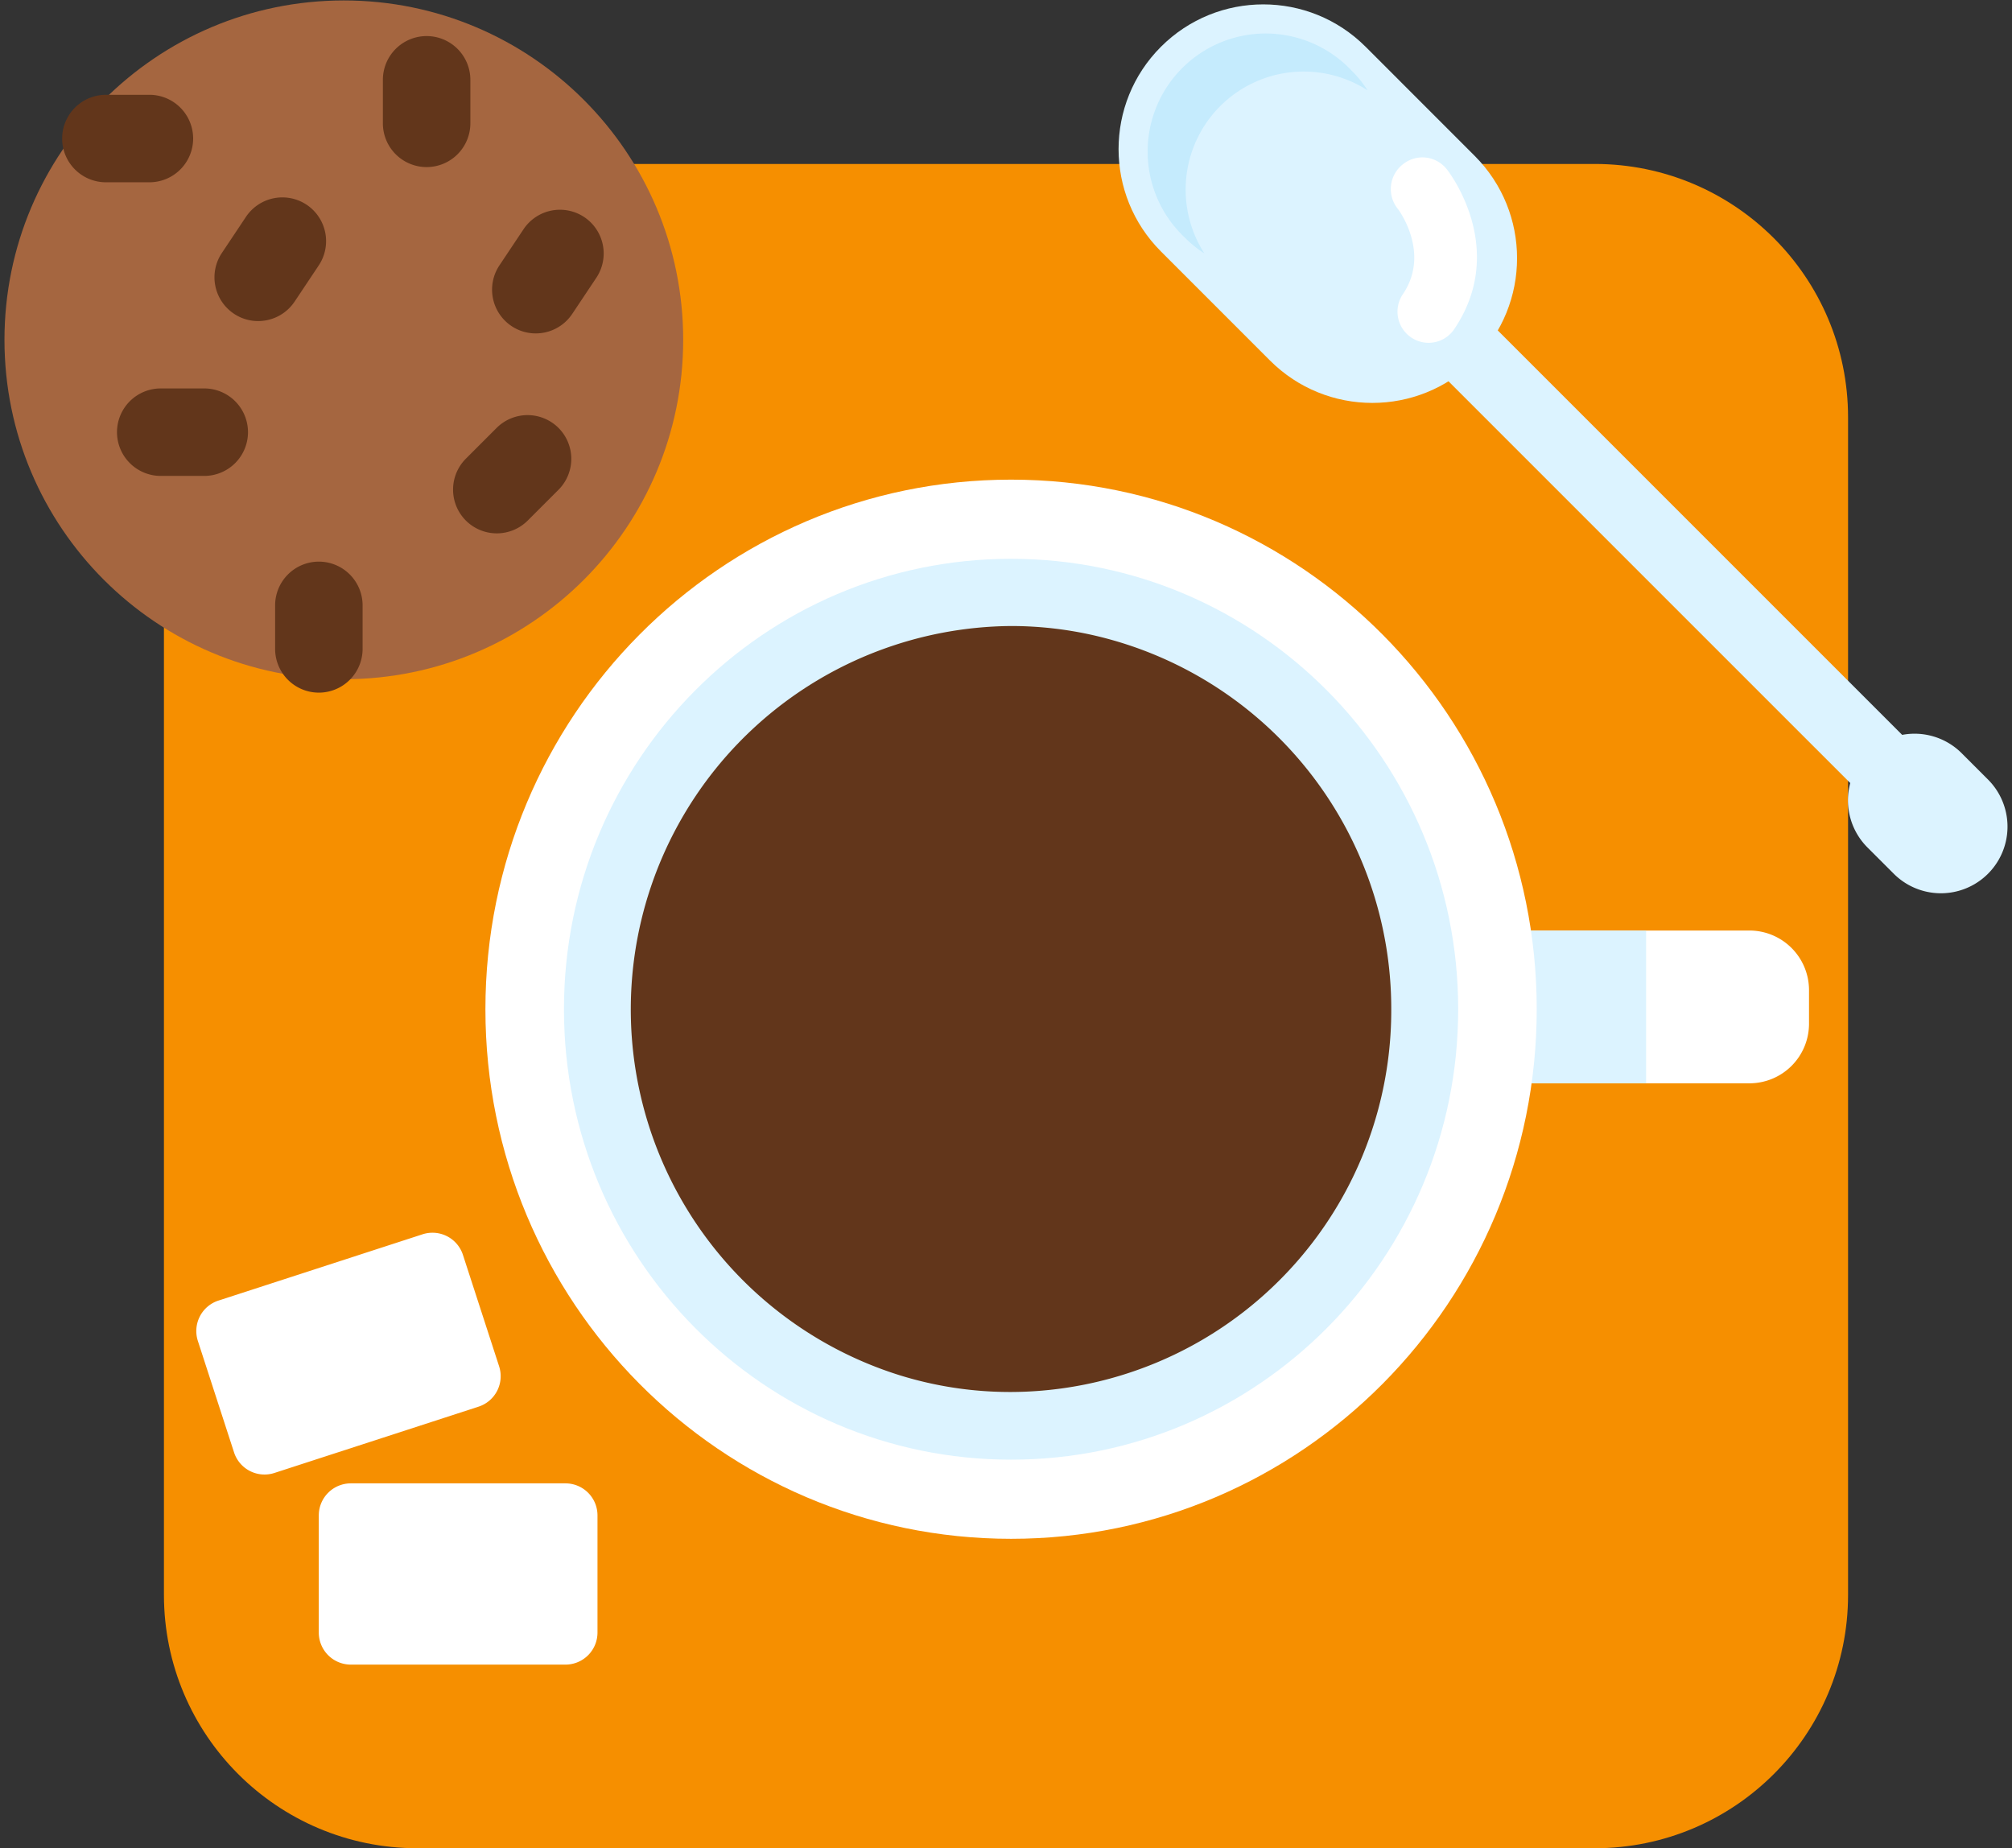 <svg viewBox="0 0 135 124" fill="none" xmlns="http://www.w3.org/2000/svg"><rect x="0" y="0" width="135" height="124" fill="#333333" stroke="none"/><g clip-path="url(#clip0)"><path d="M107 11H28c-9.389 0-17 7.611-17 17v79c0 9.389 7.611 17 17 17h79c9.389 0 17-7.611 17-17V28c0-9.389-7.611-17-17-17z" fill="#F68F00"/><path d="M93.35 67.7a25.6 25.6 0 0 1-25.51 25.69 25 25 0 0 1-7.43-1.11A25.72 25.72 0 0 1 67.84 42a25 25 0 0 1 5.57.63A25.71 25.71 0 0 1 93.35 67.7z" fill="#62361B"/><path d="M121.38 66.43v2.25a3.997 3.997 0 0 1-4 4H99.52V62.43h17.87a4 4 0 0 1 3.99 4z" fill="#fff"/><path d="M110.45 62.43H99.52v10.25h10.93V62.43z" fill="#DCF3FF"/><path d="M67.84 103.24c19.479 0 35.27-15.907 35.27-35.53 0-19.622-15.791-35.53-35.27-35.53-19.48 0-35.27 15.907-35.27 35.53s15.79 35.53 35.27 35.53z" fill="#fff"/><path d="M67.84 97.93c16.569 0 30-13.53 30-30.22 0-16.69-13.431-30.22-30-30.22-16.569 0-30 13.53-30 30.22 0 16.69 13.431 30.22 30 30.22z" fill="#DCF3FF"/><path d="M93.35 67.7a25.6 25.6 0 0 1-25.51 25.69 25 25 0 0 1-7.43-1.11A25.72 25.72 0 0 1 67.84 42a25 25 0 0 1 5.57.63A25.71 25.71 0 0 1 93.35 67.7z" fill="#62361B"/><path d="M23.07 45.57c12.576 0 22.77-10.195 22.77-22.77C45.84 10.224 35.646.03 23.07.03 10.495.03.3 10.224.3 22.8c0 12.575 10.194 22.77 22.77 22.77z" fill="#A56640"/><path d="M33.32 28.712l-2.058 2.058a2.938 2.938 0 0 0-.003 4.155 2.937 2.937 0 0 0 4.154-.004l2.058-2.058a2.938 2.938 0 0 0 .003-4.154 2.938 2.938 0 0 0-4.154.003zM13.7 26.06h-2.91a2.937 2.937 0 0 0-2.94 2.935 2.938 2.938 0 0 0 2.94 2.935h2.91a2.938 2.938 0 0 0 2.94-2.935 2.937 2.937 0 0 0-2.94-2.935zM10.02 6.36H7.11a2.938 2.938 0 0 0-2.94 2.935 2.938 2.938 0 0 0 2.94 2.935h2.91a2.937 2.937 0 0 0 2.94-2.935 2.937 2.937 0 0 0-2.94-2.935zM25.69 5.36v2.91a2.938 2.938 0 0 0 2.935 2.94 2.938 2.938 0 0 0 2.935-2.94V5.36a2.937 2.937 0 0 0-2.935-2.94 2.938 2.938 0 0 0-2.935 2.94zM18.46 40.62v2.91a2.937 2.937 0 0 0 2.935 2.94 2.938 2.938 0 0 0 2.935-2.94v-2.91a2.938 2.938 0 0 0-2.935-2.94 2.937 2.937 0 0 0-2.935 2.94zM19.77 20.231l1.614-2.42a2.937 2.937 0 0 0-.81-4.075 2.937 2.937 0 0 0-4.073.817l-1.615 2.42a2.938 2.938 0 0 0 .81 4.075c1.348.9 3.172.534 4.073-.817zM38.395 21.06l1.615-2.421a2.937 2.937 0 0 0-.81-4.075 2.938 2.938 0 0 0-4.073.817l-1.615 2.42a2.938 2.938 0 0 0 .81 4.075c1.348.9 3.172.534 4.073-.817z" fill="#62361B"/><path d="M91.629 3.138c-3.792-3.792-9.94-3.792-13.732 0s-3.792 9.94 0 13.732l7.318 7.319c3.792 3.791 9.94 3.791 13.732 0 3.792-3.793 3.792-9.94 0-13.732l-7.318-7.32z" fill="#DCF3FF"/><path d="M92.633 14.305l-3.359 3.359 35.101 35.1 3.359-3.358-35.101-35.101z" fill="#DCF3FF"/><path d="M131.625 50.535a4.47 4.47 0 0 0-6.322 6.322l1.775 1.774a4.47 4.47 0 0 0 6.322-6.321l-1.775-1.775z" fill="#DCF3FF"/><path d="M90.7 4.75c.403.395.758.834 1.06 1.31A7.92 7.92 0 0 0 80.81 17a7.608 7.608 0 0 1-1.31-1.06A7.92 7.92 0 1 1 90.7 4.75z" fill="#C5EBFD"/><path d="M95.86 23a2.09 2.09 0 0 1-1.74-3.25C96 17 93.87 14.1 93.78 14a2.109 2.109 0 0 1 .38-3 2.081 2.081 0 0 1 2.92.36c.17.21 4.09 5.32.53 10.67a2.08 2.08 0 0 1-1.75.97zM37.94 99.52h-14.4a2.15 2.15 0 0 0-2.15 2.15v7.86a2.15 2.15 0 0 0 2.15 2.15h14.4a2.15 2.15 0 0 0 2.15-2.15v-7.86a2.15 2.15 0 0 0-2.15-2.15zM28.353 82.81l-13.696 4.447a2.15 2.15 0 0 0-1.38 2.71l2.427 7.475a2.15 2.15 0 0 0 2.71 1.38l13.695-4.447a2.15 2.15 0 0 0 1.38-2.709l-2.427-7.475a2.15 2.15 0 0 0-2.709-1.381z" fill="#fff"/></g><defs><clipPath id="clip0"><path fill="#fff" d="M0 0h135v124H0z"/></clipPath></defs></svg>